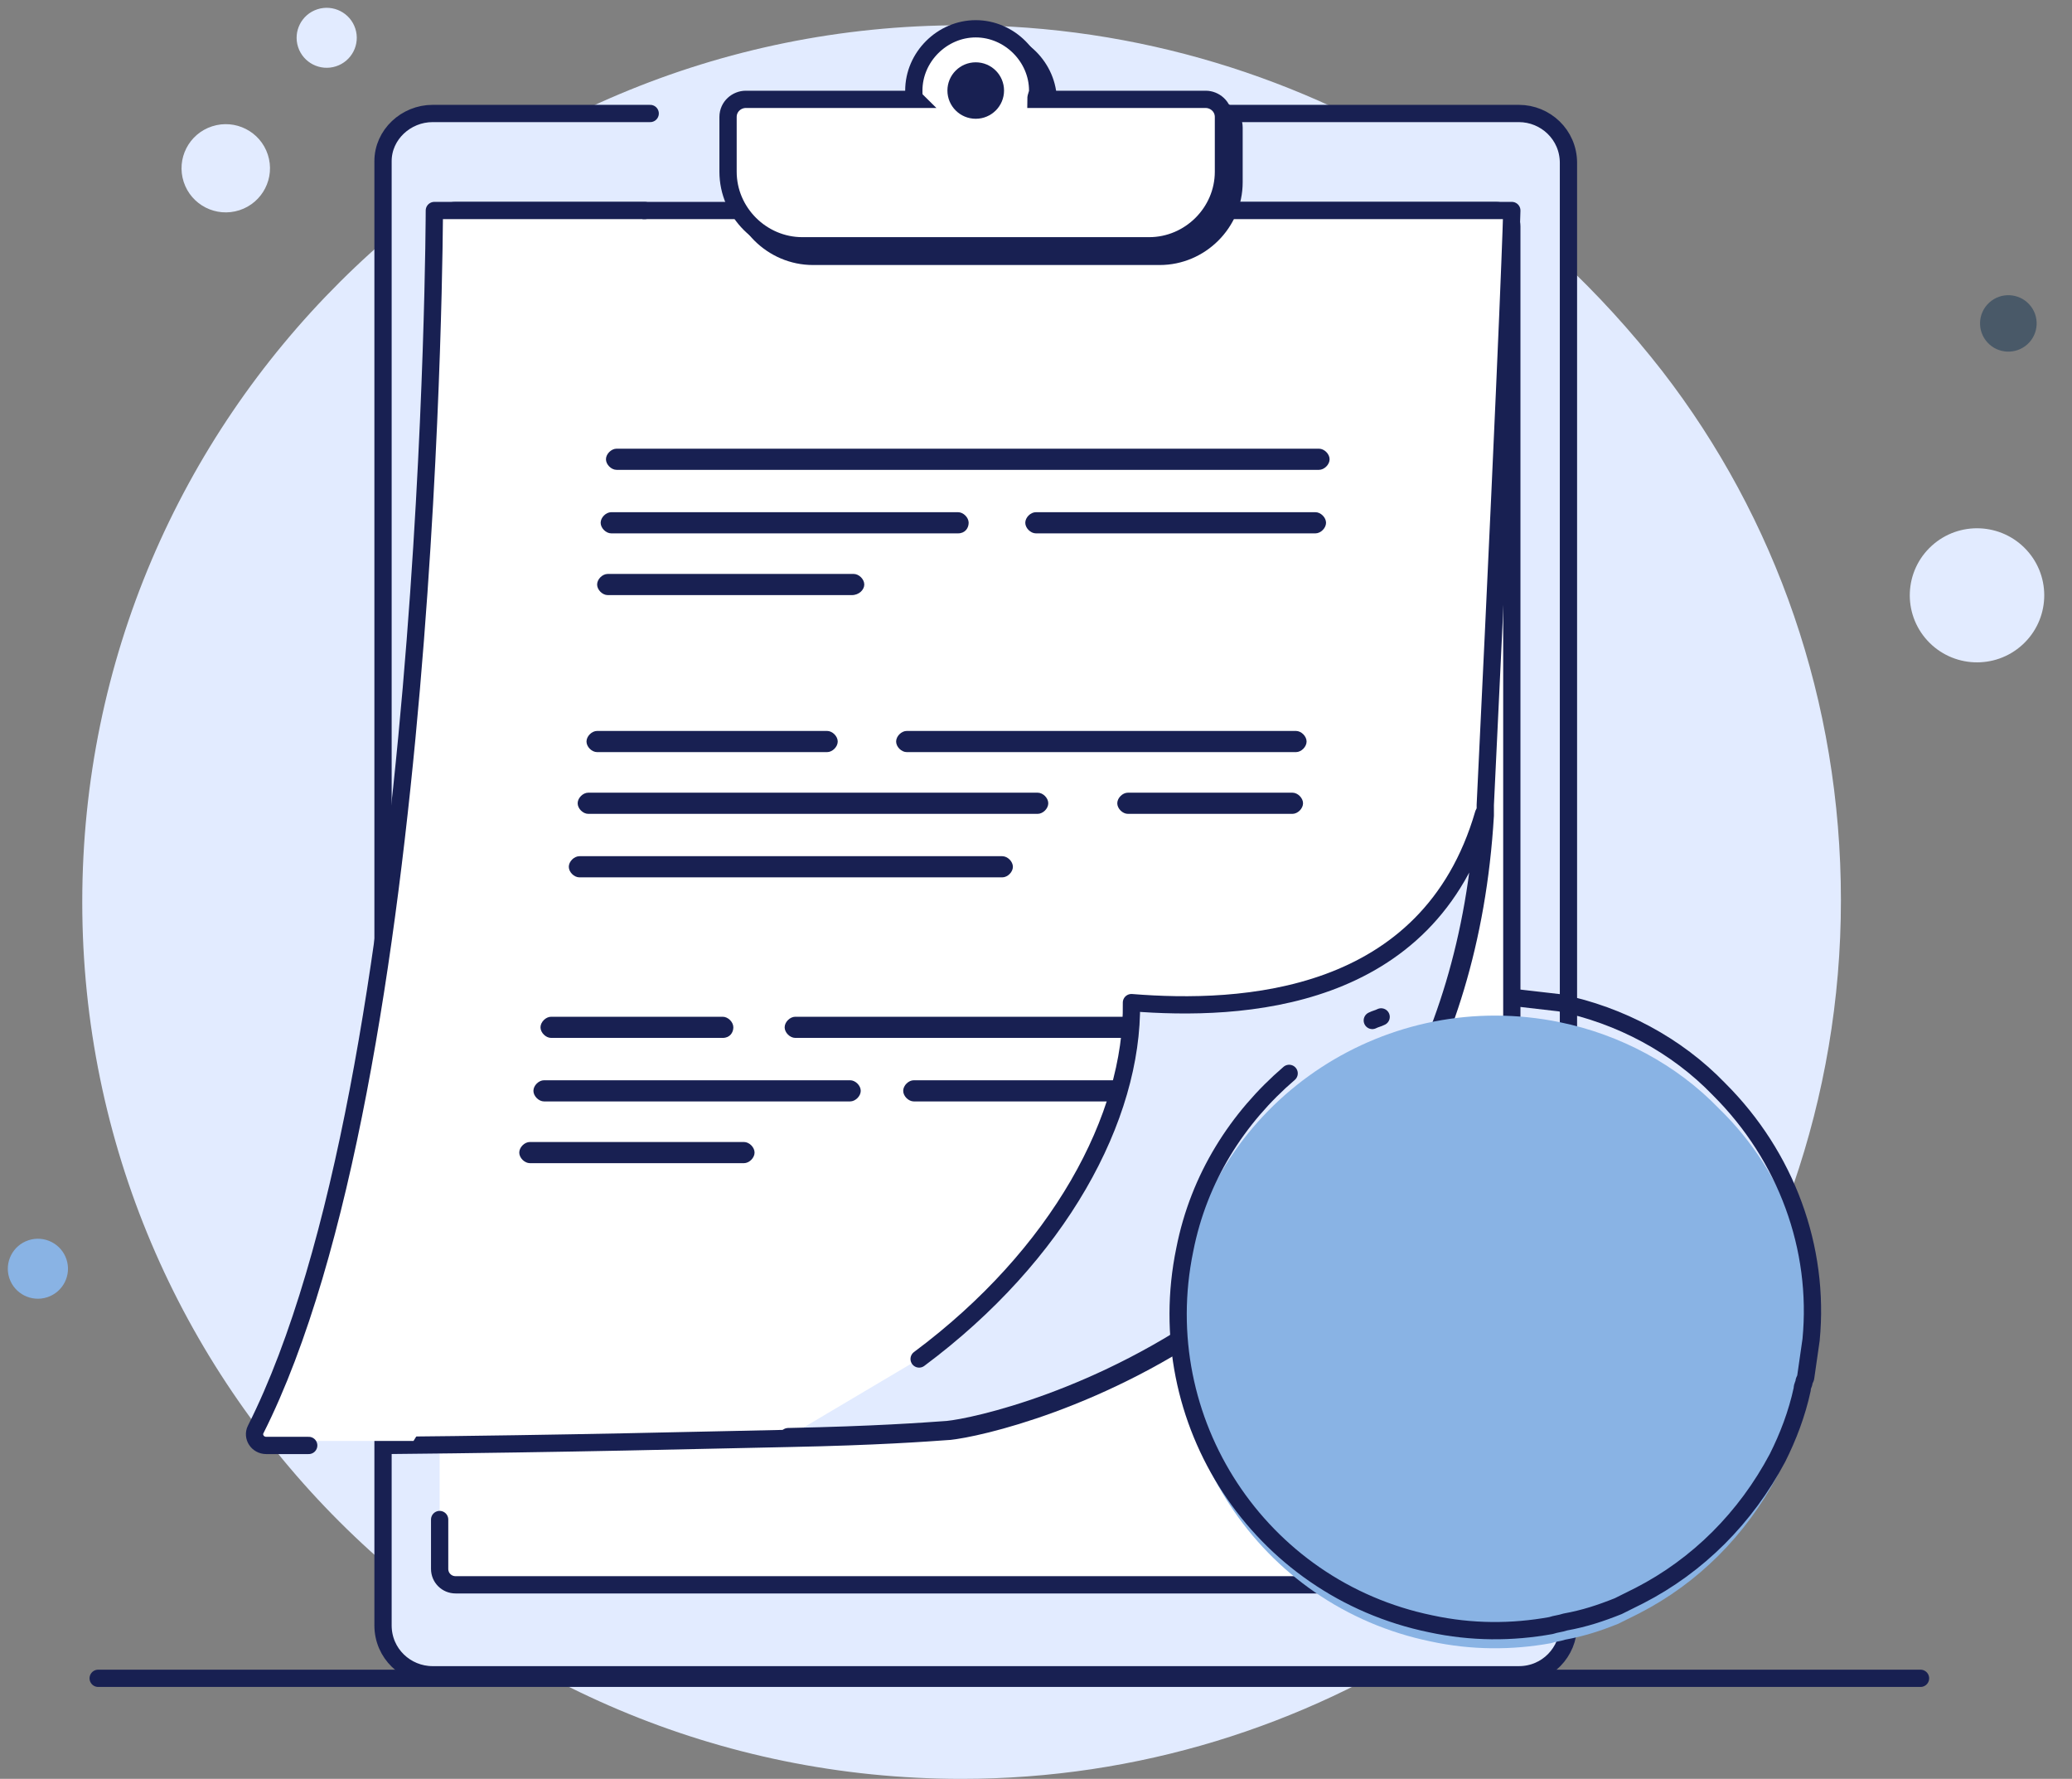 <svg width="120" height="103" viewBox="0 0 120 103" fill="none" xmlns="http://www.w3.org/2000/svg">
<rect x="0" y="0" width="120" height="103" fill="#808080" stroke="none"/>
<path d="M106.617 52.129C106.617 63.672 102.723 74.296 96.267 82.876C92.681 87.473 88.377 91.559 83.459 94.726C75.466 99.935 65.937 103 55.69 103C27.512 103 4.764 80.22 4.764 52.231C4.764 24.14 27.614 1.463 55.69 1.463C65.937 1.463 75.466 4.527 83.459 9.635C88.377 12.802 92.681 16.887 96.267 21.484C102.825 29.963 106.617 40.586 106.617 52.129Z" fill="#E2EBFF"/>
<path d="M13.867 12.172C15.212 11.736 15.949 10.295 15.511 8.954C15.074 7.613 13.629 6.879 12.283 7.315C10.938 7.751 10.202 9.191 10.639 10.533C11.076 11.874 12.521 12.608 13.867 12.172Z" fill="#E2EBFF"/>
<path d="M19.459 3.84C20.374 3.543 20.875 2.564 20.577 1.652C20.28 0.74 19.297 0.241 18.382 0.537C17.467 0.833 16.967 1.813 17.264 2.725C17.561 3.637 18.544 4.136 19.459 3.84Z" fill="#E2EBFF"/>
<path d="M2.733 75.114C3.648 74.818 4.149 73.838 3.852 72.926C3.554 72.014 2.572 71.515 1.657 71.811C0.742 72.108 0.241 73.088 0.538 74C0.836 74.912 1.819 75.411 2.733 75.114Z" fill="#89B3E4"/>
<path d="M117.126 37.336C118.713 35.889 118.824 33.434 117.374 31.852C115.923 30.269 113.46 30.158 111.872 31.605C110.285 33.051 110.174 35.506 111.625 37.089C113.076 38.671 115.538 38.782 117.126 37.336Z" fill="#E2EBFF"/>
<path d="M117.42 19.933C118.088 19.324 118.135 18.29 117.524 17.624C116.913 16.958 115.876 16.911 115.208 17.52C114.539 18.129 114.493 19.163 115.104 19.829C115.714 20.495 116.751 20.542 117.42 19.933Z" fill="#495968"/>
<path d="M5.686 97.178H111.227" stroke="#182052" stroke-miterlimit="10" stroke-linecap="round" stroke-linejoin="round"/>
<path d="M43.599 6.571H87.967C89.504 6.571 90.836 7.797 90.836 9.431V94.113C90.836 95.645 89.607 96.973 87.967 96.973H25.052C23.515 96.973 22.183 95.748 22.183 94.113V9.329C22.183 7.797 23.515 6.571 25.052 6.571H37.656" fill="#E2EBFF"/>
<path d="M43.599 6.571H87.967C89.504 6.571 90.837 7.797 90.837 9.431V94.113C90.837 95.645 89.607 96.973 87.967 96.973H25.052C23.515 96.973 22.183 95.748 22.183 94.113V9.329C22.183 7.797 23.515 6.571 25.052 6.571H37.656" stroke="#182052" stroke-miterlimit="10" stroke-linecap="round" stroke-linejoin="round"/>
<path d="M25.462 87.984V90.844C25.462 91.355 25.872 91.764 26.384 91.764H86.635C87.147 91.764 87.557 91.355 87.557 90.844V13.108C87.557 12.598 87.147 12.189 86.635 12.189H26.384C25.872 12.189 25.462 12.598 25.462 13.108V82.162" fill="white"/>
<path d="M25.462 87.984V90.844C25.462 91.355 25.872 91.764 26.384 91.764H86.635C87.147 91.764 87.557 91.355 87.557 90.844V13.108C87.557 12.598 87.147 12.189 86.635 12.189H26.384C25.872 12.189 25.462 12.598 25.462 13.108V82.162" stroke="#182052" stroke-miterlimit="10" stroke-linecap="round" stroke-linejoin="round"/>
<path d="M43.599 12.189H87.557C87.557 12.189 87.455 16.888 86.02 46.613C86.02 46.818 86.02 47.022 86.02 47.226C84.278 76.441 58.149 82.57 54.972 82.877C53.538 82.979 50.771 83.183 45.75 83.285C40.627 83.387 33.249 83.592 22.388 83.694" fill="white"/>
<path d="M43.599 12.189H87.557C87.557 12.189 87.455 16.888 86.02 46.613C86.02 46.818 86.02 47.022 86.02 47.226C84.278 76.441 58.149 82.57 54.972 82.877C53.538 82.979 50.771 83.183 45.75 83.285C40.627 83.387 33.249 83.592 22.388 83.694" stroke="#182052" stroke-miterlimit="10" stroke-linecap="round" stroke-linejoin="round"/>
<path d="M23.949 54.933V44.433L28.449 39.433L27.449 54.933L30.449 72.933L23.949 83.433H15.949L23.949 54.933Z" fill="white"/>
<path d="M17.879 83.694C17.06 83.694 16.24 83.694 15.42 83.694C14.908 83.694 14.601 83.183 14.805 82.774C25.052 62.447 25.155 12.189 25.155 12.189H37.348" fill="white"/>
<path d="M17.879 83.694C17.06 83.694 16.24 83.694 15.42 83.694C14.908 83.694 14.601 83.183 14.805 82.774C25.052 62.447 25.155 12.189 25.155 12.189H37.348" stroke="#182052" stroke-miterlimit="10" stroke-linecap="round" stroke-linejoin="round"/>
<path d="M76.389 27.205H35.709C35.402 27.205 35.094 26.899 35.094 26.592C35.094 26.286 35.402 25.98 35.709 25.98H76.389C76.696 25.98 77.004 26.286 77.004 26.592C77.004 26.899 76.696 27.205 76.389 27.205Z" fill="#182052"/>
<path d="M76.184 30.883H59.994C59.686 30.883 59.379 30.576 59.379 30.27C59.379 29.963 59.686 29.657 59.994 29.657H76.184C76.491 29.657 76.798 29.963 76.798 30.27C76.798 30.576 76.491 30.883 76.184 30.883Z" fill="#182052"/>
<path d="M55.485 30.883H35.401C35.094 30.883 34.787 30.576 34.787 30.27C34.787 29.963 35.094 29.657 35.401 29.657H55.485C55.792 29.657 56.1 29.963 56.1 30.27C56.1 30.576 55.895 30.883 55.485 30.883Z" fill="#182052"/>
<path d="M49.337 34.458H35.197C34.889 34.458 34.582 34.151 34.582 33.845C34.582 33.538 34.889 33.232 35.197 33.232H49.44C49.747 33.232 50.055 33.538 50.055 33.845C50.055 34.151 49.747 34.458 49.337 34.458Z" fill="#182052"/>
<path d="M75.057 43.549H52.514C52.206 43.549 51.899 43.243 51.899 42.936C51.899 42.63 52.206 42.323 52.514 42.323H75.057C75.364 42.323 75.671 42.63 75.671 42.936C75.671 43.243 75.364 43.549 75.057 43.549Z" fill="#182052"/>
<path d="M47.902 43.549H34.582C34.274 43.549 33.967 43.243 33.967 42.936C33.967 42.63 34.274 42.323 34.582 42.323H47.902C48.21 42.323 48.517 42.63 48.517 42.936C48.517 43.243 48.21 43.549 47.902 43.549Z" fill="#182052"/>
<path d="M74.851 47.124H65.322C65.014 47.124 64.707 46.818 64.707 46.511C64.707 46.205 65.014 45.898 65.322 45.898H74.851C75.159 45.898 75.466 46.205 75.466 46.511C75.466 46.818 75.159 47.124 74.851 47.124Z" fill="#182052"/>
<path d="M60.096 47.124H34.069C33.762 47.124 33.455 46.818 33.455 46.511C33.455 46.205 33.762 45.898 34.069 45.898H60.096C60.404 45.898 60.711 46.205 60.711 46.511C60.711 46.818 60.404 47.124 60.096 47.124Z" fill="#182052"/>
<path d="M58.047 50.801H33.557C33.25 50.801 32.942 50.495 32.942 50.189C32.942 49.882 33.25 49.576 33.557 49.576H58.047C58.354 49.576 58.662 49.882 58.662 50.189C58.662 50.495 58.354 50.801 58.047 50.801Z" fill="#182052"/>
<path d="M72.7 60.097H46.058C45.751 60.097 45.443 59.791 45.443 59.484C45.443 59.178 45.751 58.872 46.058 58.872H72.7C73.007 58.872 73.315 59.178 73.315 59.484C73.315 59.791 73.007 60.097 72.7 60.097Z" fill="#182052"/>
<path d="M41.857 60.097H31.918C31.61 60.097 31.303 59.791 31.303 59.484C31.303 59.178 31.61 58.872 31.918 58.872H41.857C42.164 58.872 42.472 59.178 42.472 59.484C42.472 59.791 42.267 60.097 41.857 60.097Z" fill="#182052"/>
<path d="M72.392 63.775H52.923C52.616 63.775 52.309 63.468 52.309 63.162C52.309 62.855 52.616 62.549 52.923 62.549H72.495C72.802 62.549 73.109 62.855 73.109 63.162C73.109 63.468 72.802 63.775 72.392 63.775Z" fill="#182052"/>
<path d="M49.235 63.775H31.508C31.201 63.775 30.893 63.468 30.893 63.162C30.893 62.855 31.201 62.549 31.508 62.549H49.235C49.542 62.549 49.85 62.855 49.85 63.162C49.85 63.468 49.542 63.775 49.235 63.775Z" fill="#182052"/>
<path d="M43.086 67.35H30.688C30.38 67.35 30.073 67.043 30.073 66.737C30.073 66.43 30.38 66.124 30.688 66.124H43.086C43.394 66.124 43.701 66.43 43.701 66.737C43.701 67.043 43.394 67.35 43.086 67.35Z" fill="#182052"/>
<path d="M53.231 78.688C61.325 72.661 65.629 64.694 65.527 58.054C71.88 58.565 82.741 58.054 85.918 47.124C84.176 76.339 58.047 82.468 54.87 82.774C53.435 82.876 50.669 83.081 45.648 83.183" fill="#E2EBFF"/>
<path d="M53.231 78.688C61.325 72.661 65.629 64.694 65.527 58.054C71.88 58.565 82.741 58.054 85.918 47.124C84.176 76.339 58.047 82.468 54.87 82.774C53.435 82.876 50.669 83.081 45.648 83.183" stroke="#182052" stroke-miterlimit="10" stroke-linecap="round" stroke-linejoin="round"/>
<path d="M70.446 6.366H60.609C60.609 6.162 60.711 6.06 60.711 5.856C60.711 3.915 59.072 2.28 57.125 2.28C55.178 2.28 53.538 3.915 53.538 5.856C53.538 6.06 53.538 6.264 53.641 6.366H43.804C43.292 6.366 42.779 6.775 42.779 7.388V10.554C42.779 12.904 44.726 14.845 47.083 14.845H67.167C69.523 14.845 71.47 12.904 71.47 10.554V7.388C71.47 6.775 70.958 6.366 70.446 6.366Z" fill="white" stroke="#182052" stroke-miterlimit="10"/>
<path d="M69.831 5.753H59.994C59.994 5.549 60.096 5.447 60.096 5.243C60.096 3.302 58.457 1.667 56.51 1.667C54.563 1.667 52.924 3.302 52.924 5.243C52.924 5.447 52.924 5.651 53.026 5.753H43.189C42.677 5.753 42.165 6.162 42.165 6.775V9.942C42.165 12.291 44.111 14.232 46.468 14.232H66.552C68.909 14.232 70.856 12.291 70.856 9.942V6.775C70.856 6.162 70.343 5.753 69.831 5.753Z" fill="white" stroke="#182052" stroke-miterlimit="10"/>
<path d="M56.51 6.877C57.415 6.877 58.149 6.145 58.149 5.243C58.149 4.34 57.415 3.608 56.51 3.608C55.604 3.608 54.87 4.34 54.87 5.243C54.87 6.145 55.604 6.877 56.51 6.877Z" fill="#182052"/>
<path d="M104.889 78.597C104.786 79.312 104.684 80.027 104.581 80.742C104.581 80.844 104.479 80.946 104.479 81.048C104.479 81.15 104.376 81.252 104.376 81.457C104.069 82.887 103.557 84.215 102.942 85.44C101.097 88.913 98.331 91.672 94.949 93.408C94.539 93.613 94.129 93.817 93.72 94.021C92.695 94.43 91.773 94.736 90.646 94.941C90.338 95.043 90.133 95.042 89.826 95.144C87.572 95.553 85.215 95.553 82.858 95.043C72.919 93 66.566 83.295 68.615 73.387C70.664 63.478 80.399 57.145 90.338 59.188C93.822 59.903 97.101 61.64 99.56 64.193C103.454 67.973 105.299 73.285 104.889 78.597Z" fill="#89B3E4"/>
<path d="M87.674 57.758C88.596 57.861 89.416 57.962 90.338 58.065C93.822 58.78 97.101 60.516 99.56 63.07C103.454 66.951 105.401 72.263 104.889 77.575C104.786 78.29 104.684 79.005 104.581 79.721C104.581 79.823 104.479 79.925 104.479 80.027C104.479 80.129 104.376 80.231 104.376 80.435C104.069 81.865 103.557 83.193 102.942 84.419C101.097 87.892 98.331 90.65 94.949 92.387C94.539 92.591 94.129 92.796 93.72 93C92.695 93.409 91.773 93.715 90.646 93.919C90.338 94.021 90.133 94.021 89.826 94.123C87.572 94.532 85.215 94.532 82.858 94.022C72.919 91.978 66.566 82.274 68.615 72.365C69.435 68.177 71.689 64.704 74.661 62.151" stroke="#182052" stroke-miterlimit="10" stroke-linecap="round" stroke-linejoin="round"/>
<path d="M79.477 59.087C79.682 58.984 79.784 58.984 79.989 58.881" stroke="#182052" stroke-miterlimit="10" stroke-linecap="round" stroke-linejoin="round"/>
</svg>
